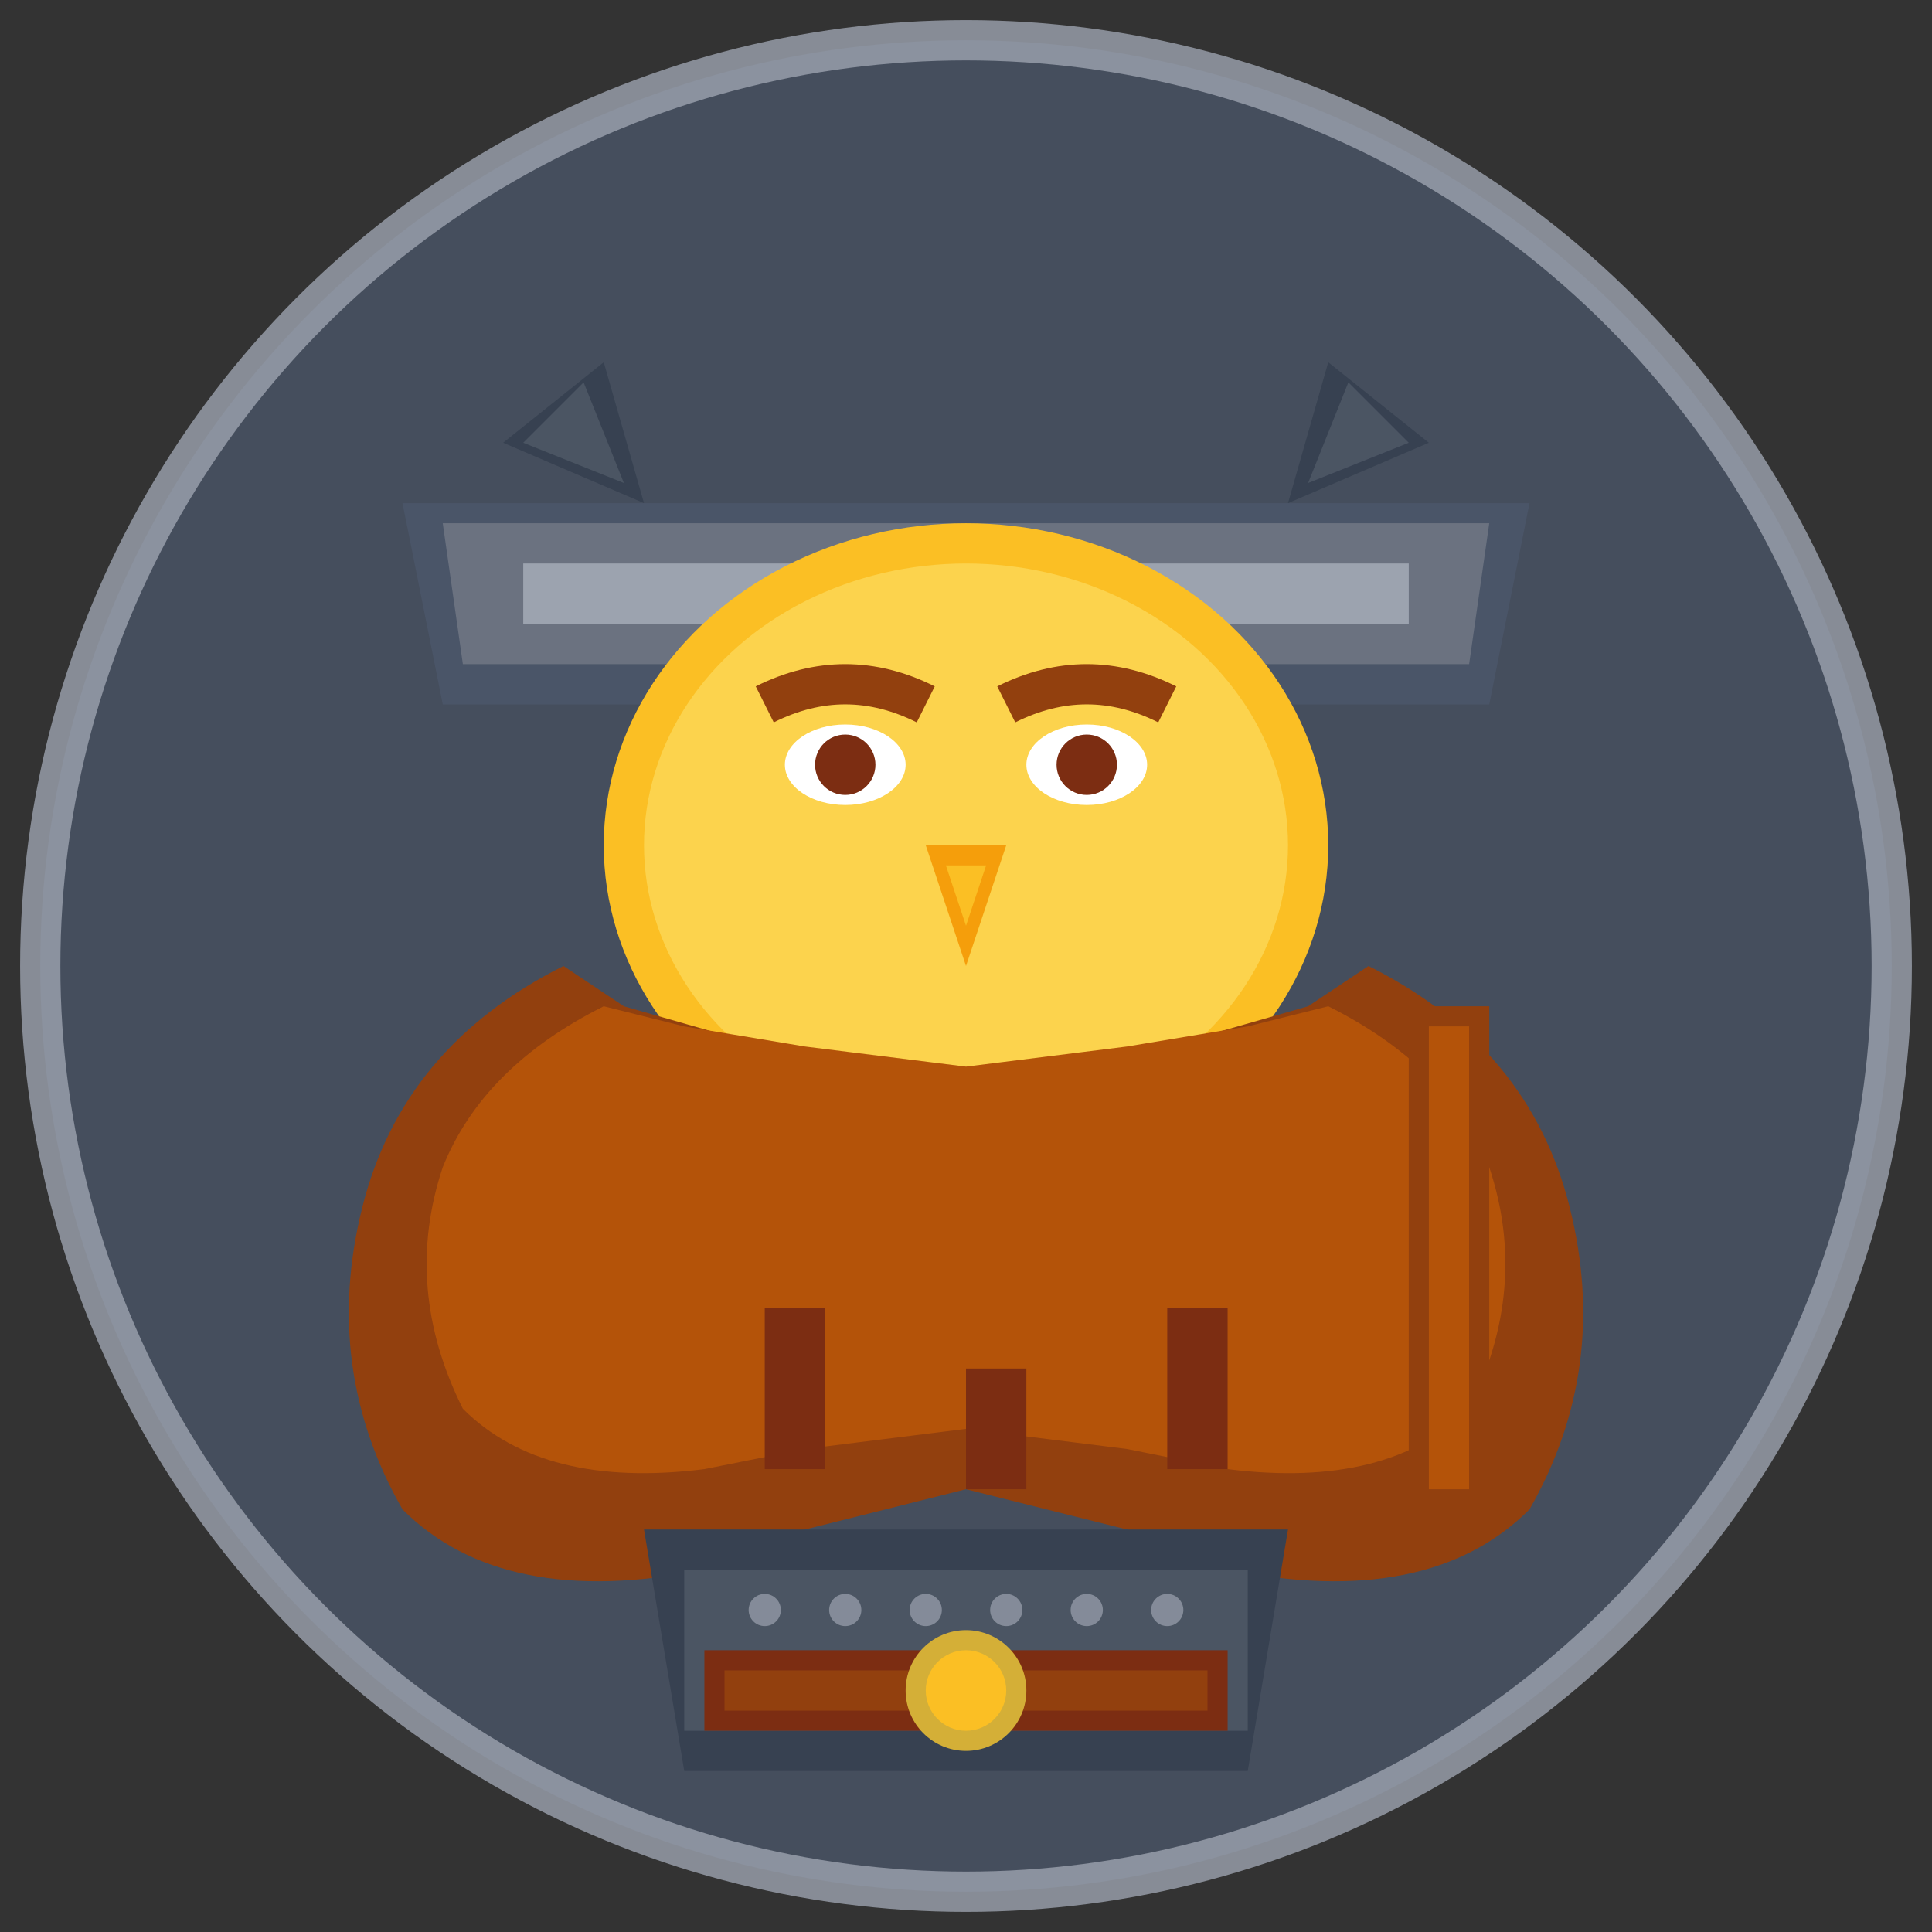 <svg xmlns="http://www.w3.org/2000/svg" width="96" height="96" viewBox="0 0 96 96">
  <rect x="0" y="0" width="96" height="96" fill="#333333" stroke="none"/>
  <!-- Background circle -->
  <circle cx="48" cy="48" r="46" fill="#4a5568" stroke="#9ca3af" stroke-width="2" opacity="0.8"/>
  
  <!-- Helmet/hair -->
  <path d="M20 25 L76 25 L74 35 L22 35 Z" fill="#4a5568"/>
  <path d="M22 26 L74 26 L73 33 L23 33 Z" fill="#6b7280"/>
  <rect x="26" y="28" width="44" height="3" fill="#9ca3af"/>
  
  <!-- Helmet horns -->
  <path d="M25 22 L30 18 L32 25" fill="#374151"/>
  <path d="M64 25 L66 18 L71 22" fill="#374151"/>
  <path d="M26 22 L29 19 L31 24" fill="#4b5563"/>
  <path d="M65 24 L67 19 L70 22" fill="#4b5563"/>
  
  <!-- Face -->
  <ellipse cx="48" cy="42" rx="18" ry="16" fill="#fbbf24"/>
  <ellipse cx="48" cy="42" rx="16" ry="14" fill="#fcd34d"/>
  
  <!-- Eyes (fierce) -->
  <ellipse cx="42" cy="38" rx="3" ry="2" fill="#ffffff"/>
  <ellipse cx="54" cy="38" rx="3" ry="2" fill="#ffffff"/>
  <circle cx="42" cy="38" r="1.5" fill="#7c2d12"/>
  <circle cx="54" cy="38" r="1.5" fill="#7c2d12"/>
  
  <!-- Bushy eyebrows -->
  <path d="M38 35 Q42 33 46 35" stroke="#92400e" stroke-width="2" fill="none"/>
  <path d="M50 35 Q54 33 58 35" stroke="#92400e" stroke-width="2" fill="none"/>
  
  <!-- Large nose -->
  <path d="M46 42 L50 42 L48 48 Z" fill="#f59e0b"/>
  <path d="M47 43 L49 43 L48 46 Z" fill="#fbbf24"/>
  
  <!-- Epic beard -->
  <path d="M28 48 Q20 52 18 60 Q16 68 20 75 Q25 80 35 78 L40 76 L48 74 L56 76 L61 78 Q71 80 76 75 Q80 68 78 60 Q76 52 68 48 L65 50 L58 52 L48 54 L38 52 L31 50 Z" fill="#92400e"/>
  <path d="M30 50 Q24 53 22 58 Q20 64 23 70 Q27 74 35 73 L40 72 L48 71 L56 72 L61 73 Q69 74 73 70 Q76 64 74 58 Q72 53 66 50 L62 51 L56 52 L48 53 L40 52 L34 51 Z" fill="#b45309"/>
  
  <!-- Beard braids -->
  <rect x="38" y="65" width="3" height="8" fill="#7c2d12"/>
  <rect x="48" y="68" width="3" height="6" fill="#7c2d12"/>
  <rect x="58" y="65" width="3" height="8" fill="#7c2d12"/>
  
  <!-- Chain mail -->
  <path d="M32 76 L64 76 L62 88 L34 88 Z" fill="#374151"/>
  <rect x="34" y="78" width="28" height="8" fill="#4b5563"/>
  
  <!-- Chain pattern -->
  <g opacity="0.7">
    <circle cx="38" cy="80" r="0.8" fill="#9ca3af"/>
    <circle cx="42" cy="80" r="0.8" fill="#9ca3af"/>
    <circle cx="46" cy="80" r="0.8" fill="#9ca3af"/>
    <circle cx="50" cy="80" r="0.8" fill="#9ca3af"/>
    <circle cx="54" cy="80" r="0.8" fill="#9ca3af"/>
    <circle cx="58" cy="80" r="0.8" fill="#9ca3af"/>
  </g>
  
  <!-- Axe handle visible -->
  <rect x="70" y="50" width="4" height="25" fill="#92400e"/>
  <rect x="71" y="51" width="2" height="23" fill="#b45309"/>
  
  <!-- Belt with buckle -->
  <rect x="35" y="82" width="26" height="4" fill="#7c2d12"/>
  <rect x="36" y="83" width="24" height="2" fill="#92400e"/>
  <circle cx="48" cy="84" r="3" fill="#d4af37"/>
  <circle cx="48" cy="84" r="2" fill="#fbbf24"/>
</svg>

